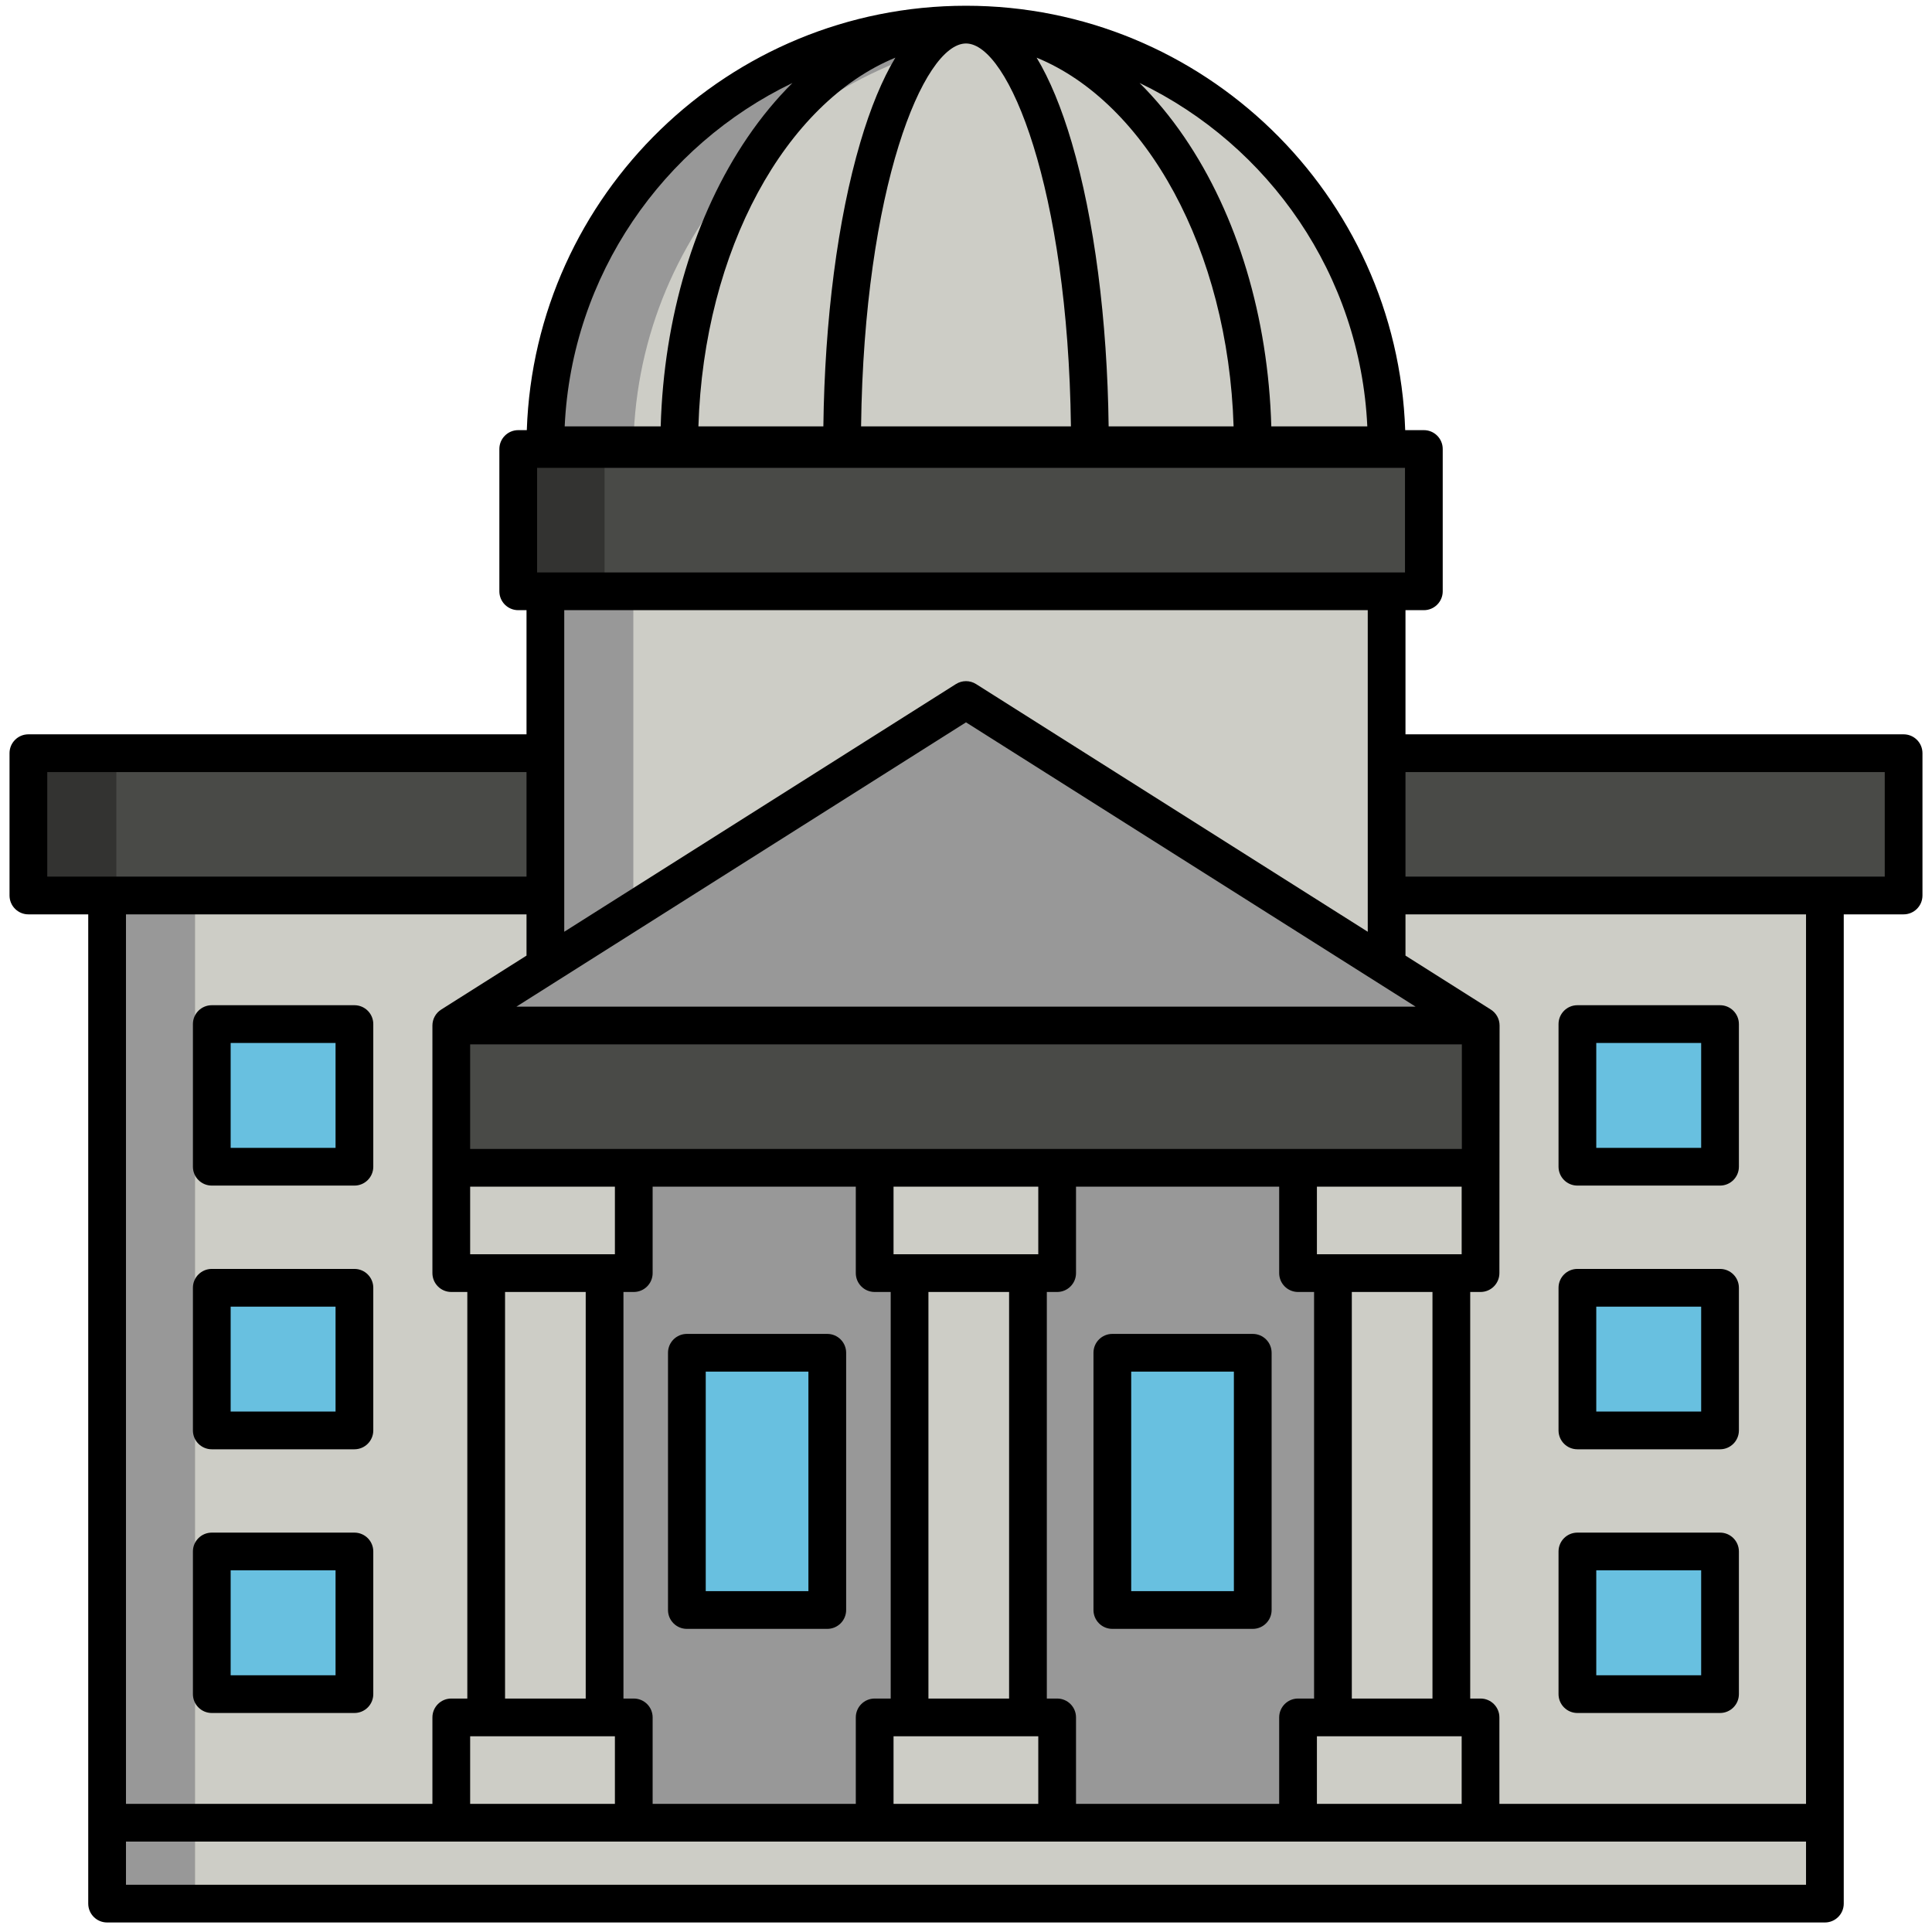 <svg enable-background="new 0 0 512 512" height="512" viewBox="0 0 512 512" width="512" xmlns="http://www.w3.org/2000/svg"><g id="Layer_2"><g><g><path d="m28.385 237.314h455.23v267.162h-455.23z" fill="#cdcdc6"/><path d="m28.385 237.314h23.309v267.162h-23.309z" fill="#989898"/><path d="m144.532 118.991c0-61.562 49.906-111.468 111.468-111.468 61.562 0 111.468 49.906 111.468 111.468z" fill="#cdcdc6"/><path d="m144.532 119.991c0-61.562 49.906-111.468 111.468-111.468 61.562 0 111.468 49.906 111.468 111.468z" fill="#cdcdc6"/><path d="m267.654 9.128c-3.83-.398-7.718-.605-11.654-.605-61.562 0-111.468 49.906-111.468 111.468h23.309c0-57.626 43.729-105.036 99.813-110.863z" fill="#989898"/><path d="m137.336 118.991h240v37.711h-240z" fill="#494a47"/><path d="m137.336 118.991h22.884v37.711h-22.884z" fill="#333331"/><path d="m119.595 271.769h272.81v37.711h-272.81z" fill="#494a47"/><path d="m7.524 199.603h496.952v37.711h-496.952z" fill="#494a47"/><path d="m7.524 199.603h23.309v37.711h-23.309z" fill="#333331"/><path d="m144.532 156.702h222.935v115.068h-222.935z" fill="#cdcdc6"/><path d="m144.532 156.702h23.309v115.068h-23.309z" fill="#989898"/><path d="m119.595 271.769 136.405-86.257 136.405 86.257z" fill="#989898"/><path d="m167.956 309.48h63.839v27.907h9.25v117.744h-9.25v27.907h-63.839v-27.907h-7.736v-117.744h7.736z" fill="#989898"/><path d="m280.156 309.48h63.84v27.907h9.249v117.744h-9.249v27.907h-63.84v-27.907h-7.735v-117.744h7.735z" fill="#989898"/><g fill="#68c0e0"><path d="m56.125 271.392h37.8v37.8h-37.8z"/><path d="m56.125 411.16h37.8v37.8h-37.8z"/><path d="m56.125 341.276h37.8v37.8h-37.8z"/><path d="m418.027 271.392h37.8v37.8h-37.8z"/><path d="m418.027 411.16h37.8v37.8h-37.8z"/><path d="m418.027 341.276h37.8v37.8h-37.8z"/><path d="m294.782 358.499h37.211v68.168h-37.211z"/><path d="m182.027 358.499h37.211v68.168h-37.211z"/></g></g><g><path d="m93.925 266.392h-37.8c-2.762 0-5 2.239-5 5v37.8c0 2.761 2.238 5 5 5h37.8c2.762 0 5-2.239 5-5v-37.8c0-2.762-2.238-5-5-5zm-5 37.8h-27.8v-27.8h27.8z"/><path d="m93.925 406.16h-37.8c-2.762 0-5 2.239-5 5v37.8c0 2.761 2.238 5 5 5h37.8c2.762 0 5-2.239 5-5v-37.8c0-2.761-2.238-5-5-5zm-5 37.8h-27.8v-27.8h27.8z"/><path d="m93.925 336.276h-37.8c-2.762 0-5 2.239-5 5v37.8c0 2.761 2.238 5 5 5h37.8c2.762 0 5-2.239 5-5v-37.8c0-2.761-2.238-5-5-5zm-5 37.8h-27.8v-27.8h27.8z"/><path d="m418.027 314.192h37.799c2.762 0 5-2.239 5-5v-37.8c0-2.761-2.238-5-5-5h-37.799c-2.762 0-5 2.239-5 5v37.8c0 2.761 2.239 5 5 5zm5-37.8h27.799v27.8h-27.799z"/><path d="m418.027 453.96h37.799c2.762 0 5-2.239 5-5v-37.8c0-2.761-2.238-5-5-5h-37.799c-2.762 0-5 2.239-5 5v37.8c0 2.761 2.239 5 5 5zm5-37.8h27.799v27.8h-27.799z"/><path d="m418.027 384.076h37.799c2.762 0 5-2.239 5-5v-37.8c0-2.761-2.238-5-5-5h-37.799c-2.762 0-5 2.239-5 5v37.8c0 2.761 2.239 5 5 5zm5-37.8h27.799v27.8h-27.799z"/><path d="m294.781 431.667h37.211c2.762 0 5-2.239 5-5v-68.168c0-2.761-2.238-5-5-5h-37.211c-2.762 0-5 2.239-5 5v68.168c0 2.761 2.239 5 5 5zm5-68.168h27.211v58.168h-27.211z"/><path d="m182.027 431.667h37.211c2.762 0 5-2.239 5-5v-68.168c0-2.761-2.238-5-5-5h-37.211c-2.762 0-5 2.239-5 5v68.168c0 2.761 2.239 5 5 5zm5-68.168h27.211v58.168h-27.211z"/><path d="m504.476 194.603h-132.008v-32.901h4.868c2.762 0 5-2.239 5-5v-37.711c0-2.761-2.238-5-5-5h-4.944c-2.117-62.375-53.511-112.468-116.392-112.468s-114.275 50.093-116.392 112.468h-2.272c-2.762 0-5 2.239-5 5v37.711c0 2.761 2.238 5 5 5h2.196v32.901h-132.008c-2.762 0-5 2.239-5 5v37.711c0 2.761 2.238 5 5 5h15.86v262.162c0 2.761 2.238 5 5 5h455.23c2.762 0 5-2.239 5-5v-262.162h15.86c2.762 0 5-2.239 5-5v-37.711c.002-2.761-2.237-5-4.998-5zm-117.12 265.528v17.907h-38.36v-17.907zm-29.111-10v-107.744h21.376v107.744zm-9.249-117.744v-17.907h38.36v17.907zm-224.401-27.907.001-27.711h262.809l.001 27.711zm155.561 145.651h-2.735v-107.744h2.735c2.762 0 5-2.239 5-5v-22.907h53.84v22.907c0 2.761 2.238 5 5 5h4.249v107.744h-4.249c-2.762 0-5 2.239-5 5v22.907h-53.84v-22.907c0-2.761-2.238-5-5-5zm-5 10v17.907h-38.36v-17.907zm-29.111-10v-107.744h21.376v107.744zm-9.249-117.744v-17.907h38.36v17.907zm-68.84 117.744h-2.735v-107.744h2.735c2.762 0 5-2.239 5-5v-22.907h53.84v22.907c0 2.761 2.238 5 5 5h4.249v107.744h-4.249c-2.762 0-5 2.239-5 5v22.907h-53.84v-22.907c0-2.761-2.238-5-5-5zm207.187-183.362h-238.286l119.143-75.342zm-121.815-85.483-103.796 65.637v-85.221h212.936v85.221l-103.796-65.637c-1.631-1.032-3.713-1.032-5.344 0zm-113.796 71.96-22.608 14.297c-1.449.917-2.328 2.511-2.328 4.226l-.001 65.618c0 2.761 2.238 5 5 5h4.25v107.744h-4.25c-2.762 0-5 2.239-5 5v22.907h-81.21v-235.724h106.147zm-14.937 206.885h38.361v17.907h-38.361zm9.25-10v-107.744h21.376v107.744zm-9.25-117.744v-17.907h38.361v17.907zm237.757-219.396h-25.443c-.84-28.898-8.94-55.95-23.042-76.636-3.671-5.385-7.65-10.174-11.871-14.367 34.321 16.511 58.491 50.891 60.356 91.003zm-35.437 0h-33.114c-.363-28.368-3.803-54.922-9.785-75.232-2.712-9.206-5.833-16.723-9.3-22.478 29.064 11.925 50.749 50.92 52.199 97.71zm-70.915-101.468c11.327 0 27.013 38.462 27.806 101.468h-55.611c.792-63.006 16.478-101.468 27.805-101.468zm-18.716 3.757c-3.467 5.754-6.587 13.272-9.3 22.478-5.983 20.31-9.422 46.864-9.785 75.232h-33.114c1.45-46.789 23.135-85.784 52.199-97.71zm-27.279 6.708c-4.221 4.193-8.2 8.982-11.871 14.367-14.102 20.686-22.202 47.738-23.042 76.636h-25.443c1.864-40.112 26.034-74.492 60.356-91.003zm-67.669 102.003h230v27.711h-230zm-129.812 108.323v-27.711h127.008v27.711zm466.091 267.162h-445.23v-11.438h445.23zm0-21.438h-81.259v-22.907c0-2.761-2.238-5-5-5h-2.735v-107.744h2.735c2.762 0 5-2.239 5-5l.048-65.618c0-1.715-.879-3.31-2.328-4.226l-22.608-14.297v-10.932h106.147zm20.861-245.724h-127.008v-27.711h127.008z"/></g></g></g></svg>